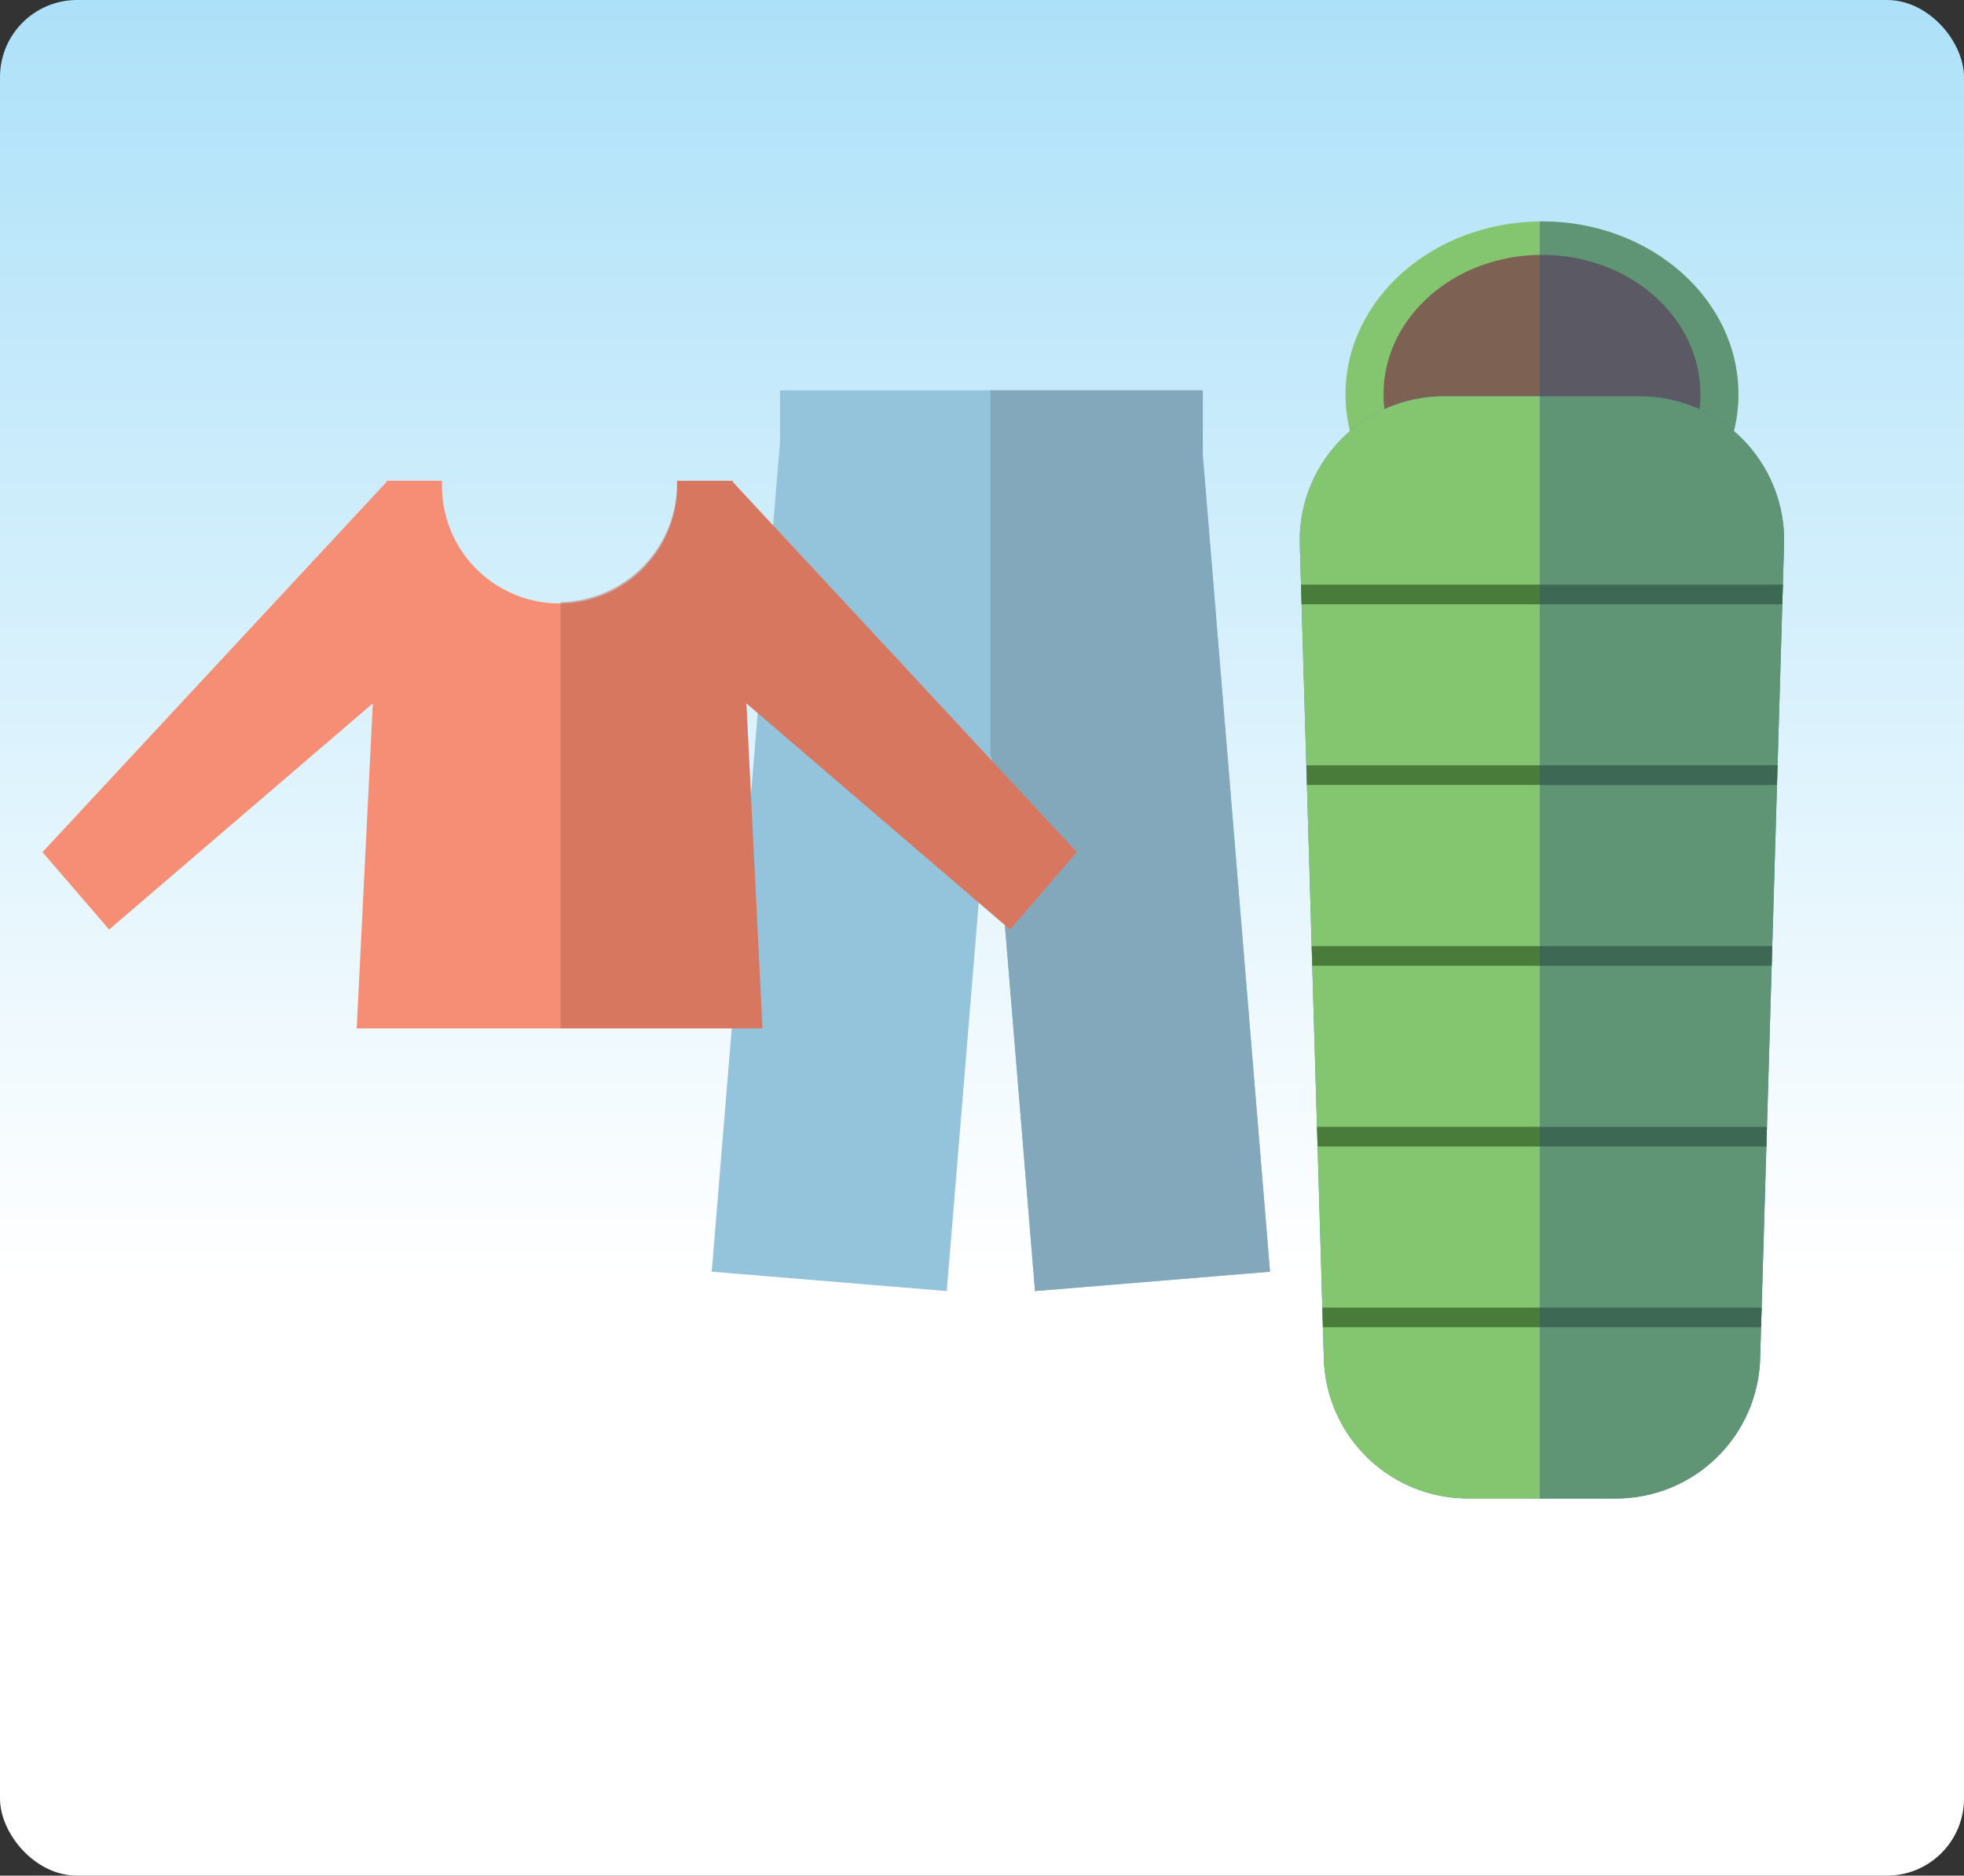 <svg xmlns="http://www.w3.org/2000/svg" xmlns:xlink="http://www.w3.org/1999/xlink" width="289" height="276" viewBox="0 0 289 276"><rect x="0" y="0" width="289" height="276" fill="#333333" stroke="none"/><defs><style>.cls-1{fill:#84c66f;}.cls-2{isolation:isolate;}.cls-3{fill:url(#linear-gradient);}.cls-4{fill:#7d6254;}.cls-5{fill:#5587c6;}.cls-6{clip-path:url(#clip-path);}.cls-7{fill:#497b3a;}.cls-8{fill:#284d7b;}.cls-12,.cls-8{opacity:0.4;mix-blend-mode:multiply;}.cls-9{fill:#93c4db;}.cls-10{fill:#83a7bb;}.cls-11{fill:#f58e75;}.cls-12{fill:#aa5640;}</style><linearGradient id="linear-gradient" x1="144.5" y1="276" x2="144.5" gradientUnits="userSpaceOnUse"><stop offset="0.32" stop-color="#fff"/><stop offset="1" stop-color="#ade1f9"/></linearGradient><clipPath id="clip-path"><path class="cls-1" d="M237.75,220.5H216a21.21,21.21,0,0,1-21.2-20.58L191.27,80.17a21.21,21.21,0,0,1,21.2-21.85h28.85a21.21,21.21,0,0,1,21.2,21.85L259,199.92A21.21,21.21,0,0,1,237.75,220.5Z"/></clipPath></defs><title>items</title><g class="cls-2"><g id="Layer_1" data-name="Layer 1"><rect class="cls-3" width="289" height="276" rx="11.34" ry="11.34"/><ellipse class="cls-1" cx="226.9" cy="58.03" rx="28.91" ry="25.44"/><ellipse class="cls-4" cx="226.9" cy="58.03" rx="23.32" ry="20.53"/><path class="cls-5" d="M237.75,220.5H216a21.21,21.21,0,0,1-21.2-20.58L191.27,80.17a21.21,21.21,0,0,1,21.2-21.85h28.85a21.21,21.21,0,0,1,21.2,21.85L259,199.92A21.21,21.21,0,0,1,237.75,220.5Z"/><path class="cls-1" d="M237.75,220.5H216a21.21,21.21,0,0,1-21.2-20.58L191.27,80.17a21.21,21.21,0,0,1,21.2-21.85h28.85a21.21,21.21,0,0,1,21.2,21.85L259,199.92A21.21,21.21,0,0,1,237.75,220.5Z"/><g class="cls-6"><rect class="cls-7" x="190.55" y="86.03" width="72.85" height="2.89"/><rect class="cls-7" x="190.55" y="112.62" width="72.85" height="2.89"/><rect class="cls-7" x="190.55" y="139.22" width="72.85" height="2.89"/><rect class="cls-7" x="190.55" y="165.82" width="72.85" height="2.89"/><rect class="cls-7" x="190.55" y="192.41" width="72.85" height="2.89"/></g><path class="cls-8" d="M262.35,86l0.17-5.85a21.16,21.16,0,0,0-7.38-16.72,22.59,22.59,0,0,0,.66-5.42c0-14.05-12.94-25.44-28.91-25.44h-0.32V220.5h11.18A21.21,21.21,0,0,0,259,199.92l0.14-4.62"/><polygon class="cls-9" points="186.88 187.13 176.99 67 176.99 57.43 114.78 57.43 114.78 64.99 104.73 187.13 139.31 189.98 145.81 111.11 152.3 189.98 186.88 187.13"/><polygon class="cls-10" points="176.99 67 176.99 57.43 145.74 57.43 145.74 111.84 145.81 111.11 152.3 189.98 186.88 187.13 176.99 67"/><path class="cls-11" d="M158.44,125.39L107.81,70.91V70.75H99.63c0,0.11,0,.22,0,0.33a17.3,17.3,0,1,1-34.59,0c0-.11,0-0.22,0-0.33H56.89v0.16L6.25,125.39l9.81,11.39,38.8-33.28-2.37,47.83H112.2l-2.37-47.83,38.8,33.28Z"/><path class="cls-12" d="M158.44,125.39L107.81,70.91V70.75H99.63c0,0.11,0,.22,0,0.33A17.52,17.52,0,0,1,82.5,88.6v62.73h29.7l-2.37-47.83,38.8,33.28Z"/></g></g></svg>